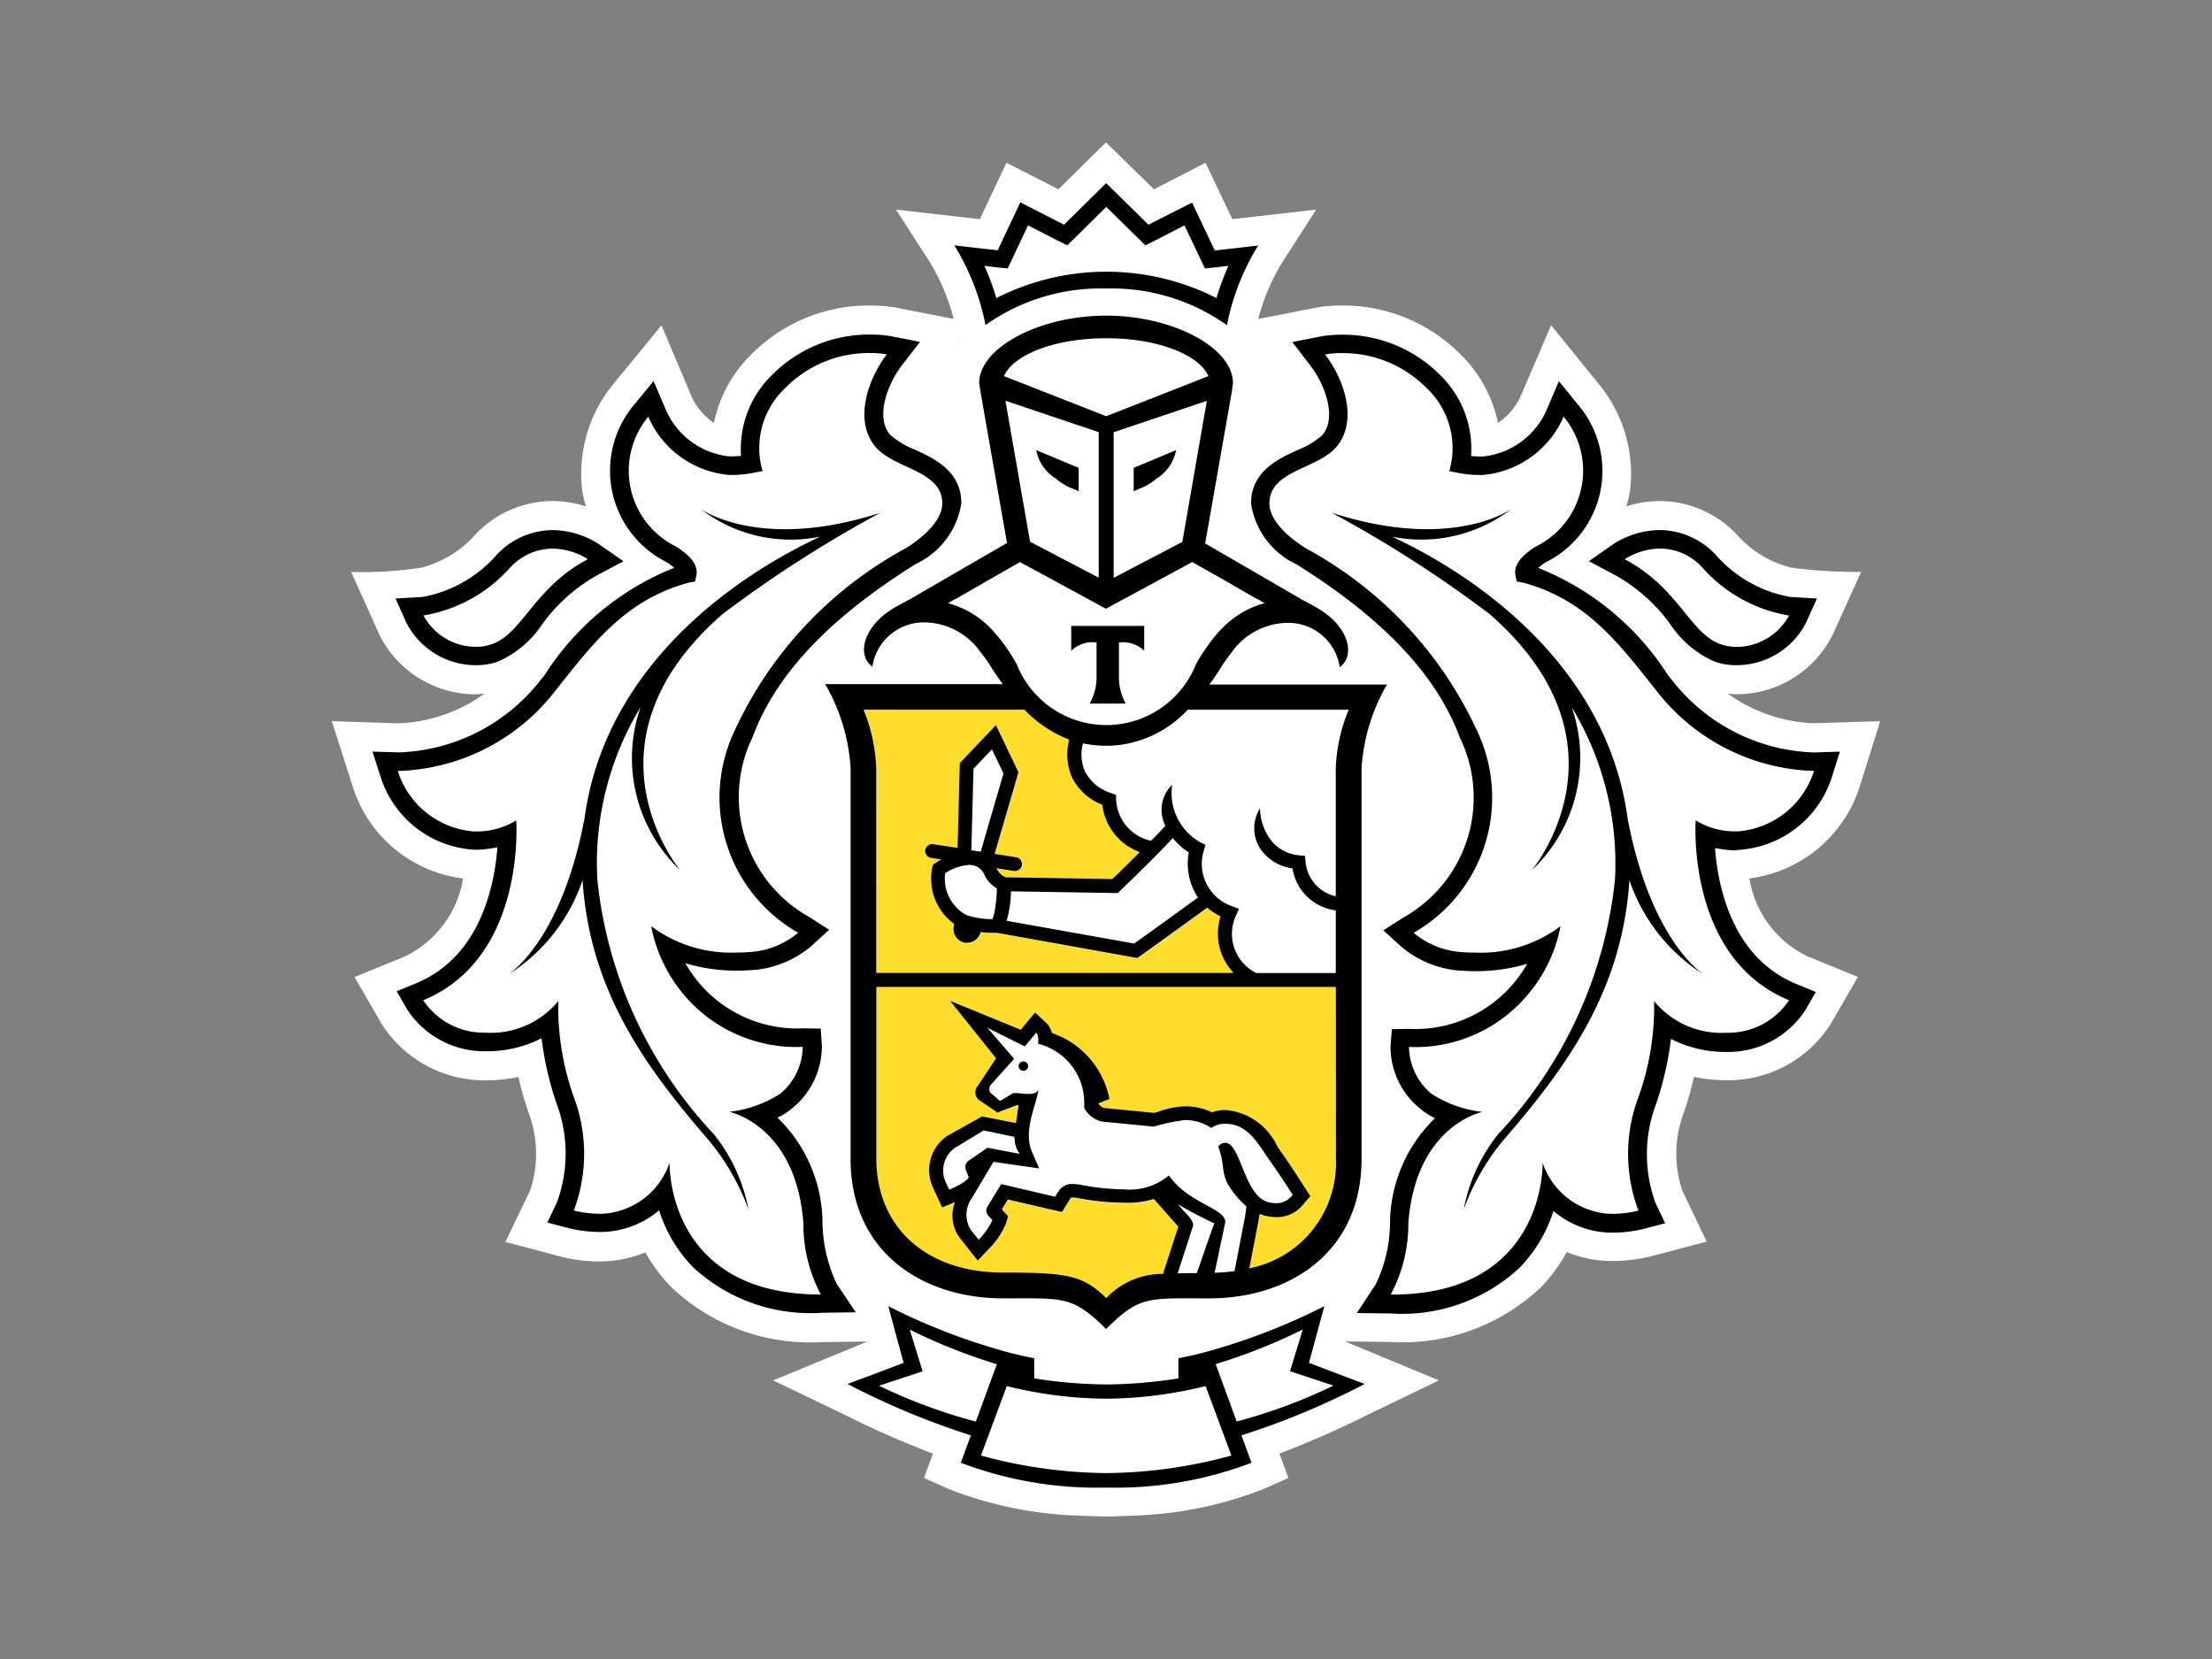 <svg xmlns="http://www.w3.org/2000/svg" width="60" height="45" viewBox="0 0 60 45">
  <rect x="0" y="0" width="60" height="45" fill="#808080" stroke="none"/>
  <g id="bank_03" transform="translate(-426 -3450)">
    <g id="Прямоугольник_447" data-name="Прямоугольник 447" transform="translate(426 3450)" fill="#fff" stroke="#707070" stroke-width="1" opacity="0">
      <rect width="60" height="45" stroke="none"/>
      <rect x="0.5" y="0.5" width="59" height="44" fill="none"/>
    </g>
    <g id="ff59e890-eb57-4b28-971f-cfdda8b10a7a" transform="translate(435 3453.862)">
      <path id="Контур_12101" data-name="Контур 12101" d="M41.455,17.436,42,15.7l-1.8.056a4.267,4.267,0,0,1-2.335-.806c.08.008.16.019.242.019a2.908,2.908,0,0,0,2.6-1.608l.776-1.71a14.177,14.177,0,0,1-1.862-.109,2.9,2.9,0,0,1-1.519-.913,2.879,2.879,0,0,0-2.08-.9,3.005,3.005,0,0,0-.908.144,3.238,3.238,0,0,0,.1-.425,3.819,3.819,0,0,0-.789-2.82L33.073,4.959,32.232,6.92a1.752,1.752,0,0,1-.6.69,3.639,3.639,0,0,0-1-1.844A4.488,4.488,0,0,0,27.4,4.425a4.115,4.115,0,0,0-.632.045l-1.637.32A5.559,5.559,0,0,1,25.8,3.224l.9-1.4-2.274.258L23.7.554l-1.4.718L21,0,19.71,1.272,18.3.554l-.723,1.528-2.272-.258.9,1.4a5.5,5.5,0,0,1,.662,1.564l-1.562-.306-.053-.009a4.148,4.148,0,0,0-.652-.048,4.484,4.484,0,0,0-3.235,1.341,3.64,3.64,0,0,0-1,1.844,1.724,1.724,0,0,1-.588-.674L8.943,4.963,7.565,6.643A3.85,3.85,0,0,0,6.792,9.45a3.535,3.535,0,0,0,.1.423,2.987,2.987,0,0,0-.907-.144,2.885,2.885,0,0,0-2.082.9,2.933,2.933,0,0,1-1.5.912,10.726,10.726,0,0,1-1.878.111l.771,1.71a2.907,2.907,0,0,0,2.605,1.608c.083,0,.163-.011.245-.019a4.276,4.276,0,0,1-2.313.807L0,15.7l.556,1.733a3.594,3.594,0,0,0,3.006,2.532A2.864,2.864,0,0,1,1.986,22.08l-1.368.56.746,1.291a3.312,3.312,0,0,0,2.817,1.511,4.393,4.393,0,0,0,.881-.091,9.582,9.582,0,0,0,.27.952,3.167,3.167,0,0,1,.053,2.114L4.71,29.825l1.508.4a4.254,4.254,0,0,0,1.045.13A3.222,3.222,0,0,0,8,30.269a3.337,3.337,0,0,0,.506-.161,4.526,4.526,0,0,0,.709.949,5.462,5.462,0,0,0,4.069,1.485h.006l1.238-.016-2.558,1.055,1.942.932a25.647,25.647,0,0,0,2.394,1.055l-.242.659.669.3a10.549,10.549,0,0,0,3.486.721s.517.023.8.023.795-.025.795-.025a10.492,10.492,0,0,0,3.463-.72l.671-.3-.245-.66a25.946,25.946,0,0,0,2.42-1.066l1.906-.92-2.55-1.057,1.243.016A5.456,5.456,0,0,0,32.8,31.052,4.589,4.589,0,0,0,33.5,30.1a3.383,3.383,0,0,0,.507.161,3.2,3.2,0,0,0,.737.081,4.42,4.42,0,0,0,1.034-.126l1.515-.4-.66-1.38A3.154,3.154,0,0,1,36.68,26.3a9.824,9.824,0,0,0,.269-.952,4.345,4.345,0,0,0,.888.091,3.294,3.294,0,0,0,2.819-1.525l.738-1.277-1.368-.559a2.857,2.857,0,0,1-1.574-2.113A3.614,3.614,0,0,0,41.455,17.436ZM17,5.386l-.019,0,.016-.02Z" fill="#fff"/>
      <path id="Контур_12102" data-name="Контур 12102" d="M237.562,68.377c-1.449,0-2.534.473-2.772,1.027l2.772,1.087,2.772-1.087C240.1,68.85,239.012,68.379,237.562,68.377Z" transform="translate(-216.557 -63.067)" fill="#fff"/>
      <path id="Контур_12103" data-name="Контур 12103" d="M230.159,434.744H230.1a11.422,11.422,0,0,1-2.669-.342l-.7,1.884a12.354,12.354,0,0,0,6.794,0l-.7-1.884A11.351,11.351,0,0,1,230.159,434.744Z" transform="translate(-209.126 -400.667)" fill="#fff"/>
      <path id="Контур_12104" data-name="Контур 12104" d="M311.061,414.68a15.385,15.385,0,0,1-2.363.938l.569,1.557a14.262,14.262,0,0,0,2.627-.973l-1.18-.39Z" transform="translate(-284.725 -382.477)" fill="#fff"/>
      <path id="Контур_12105" data-name="Контур 12105" d="M191.962,414.68l.349,1.132-1.182.39a14.319,14.319,0,0,0,2.625.973l.569-1.557A15.657,15.657,0,0,1,191.962,414.68Z" transform="translate(-176.286 -382.477)" fill="#fff"/>
      <path id="Контур_12106" data-name="Контур 12106" d="M231.212,24.313a6.3,6.3,0,0,1,2.987.715,7.212,7.212,0,0,1,.324-.874l-.311.037-.327.034-.138-.3-.416-.874-.759.393-.3.15-.236-.231-.825-.812-.823.812-.236.231-.3-.15-.764-.393-.412.874-.141.3-.327-.034-.311-.037a7.575,7.575,0,0,1,.324.874A6.3,6.3,0,0,1,231.212,24.313Z" transform="translate(-210.207 -20.805)" fill="#fff"/>
      <path id="Контур_12107" data-name="Контур 12107" d="M454.182,144.474a1.319,1.319,0,0,0,.429.07,1.629,1.629,0,0,0,1.42-.851,4.011,4.011,0,0,1-2.351-1.3,1.567,1.567,0,0,0-1.15-.517,1.83,1.83,0,0,0-.957.287C453.045,142.944,453.345,144.193,454.182,144.474Z" transform="translate(-416.506 -130.861)" fill="#fff"/>
      <path id="Контур_12108" data-name="Контур 12108" d="M33.429,144.544a1.287,1.287,0,0,0,.426-.07c.841-.281,1.142-1.53,2.613-2.308a1.834,1.834,0,0,0-.955-.287,1.574,1.574,0,0,0-1.153.517,4,4,0,0,1-2.349,1.3A1.622,1.622,0,0,0,33.429,144.544Z" transform="translate(-29.524 -130.861)" fill="#fff"/>
      <path id="Контур_12109" data-name="Контур 12109" d="M340.194,86.556c.025,0,.047,0,.074,0a2.356,2.356,0,0,0,2.065-1.641h-.03a5.6,5.6,0,0,1-4.2-2.112c-1.067-1.346-1.94-2.529-3.667-2.994l-.17-.03-.038-.172c-.047-.262.134-.508.544-.773a2.293,2.293,0,0,0,.765-3.527,2.645,2.645,0,0,1-2.2,1.582l-.113,0a3.259,3.259,0,0,1-.508-.052l-.281-.055a2.24,2.24,0,0,0-.613-2.25,3.176,3.176,0,0,0-2.3-.951,2.547,2.547,0,0,0-.457.036c.526.684.907,1.817.3,2.517-.525.6-1.807.631-1.807,1.527,0,.379.357.823,1,1.221a10.723,10.723,0,0,1,4.636,4.952,4.216,4.216,0,0,1-1.725,5.469,2.253,2.253,0,0,0,1.229.517c.148.014.292.02.427.02a3.619,3.619,0,0,0,2.328-.715,4.028,4.028,0,0,1-4.11,3.274,1.685,1.685,0,0,0,.607,1.269,3.237,3.237,0,0,0,1.384.493s-1.808.364-2.008,3.018a4.048,4.048,0,0,1-.478,1.937h.033c4.2,0,4.088-3.577,4.088-3.577a2.029,2.029,0,0,0,1.463,1.335,1.725,1.725,0,0,0,.437.051,3.053,3.053,0,0,0,.7-.087,4.361,4.361,0,0,1,0-3.082,7.253,7.253,0,0,0,.423-2.6,2.367,2.367,0,0,0,1.967.857h.014a1.973,1.973,0,0,0,1.676-.879c-2.8-1.154-2.522-4.879-2.522-4.879A2.032,2.032,0,0,0,340.194,86.556Zm-.842,3.891a4.877,4.877,0,0,1-2.031-2.571c-.189,2.935-1.631,4.973-3.317,6.934a6.253,6.253,0,0,0-1.18,2,4.627,4.627,0,0,1,.925-2.031,11.867,11.867,0,0,0,3.179-6.918,8.171,8.171,0,0,0-1.174-4.676,4.189,4.189,0,0,1-1.081,4.422s2.88-3.43-1.147-6.946a33.445,33.445,0,0,0-4.283-2.749c3.28,1.063,4.881-.108,4.881-.108a4.008,4.008,0,0,1-3.244.757c.228.111.465.226.721.362,2.765,1.493,5.251,3.948,5.675,7.351V86.25C337.921,89.59,339.352,90.447,339.352,90.447Z" transform="translate(-302.119 -67.868)" fill="#fff"/>
      <path id="Контур_12110" data-name="Контур 12110" d="M32.126,94.163a3.215,3.215,0,0,0,1.384-.493,1.693,1.693,0,0,0,.607-1.269,3.993,3.993,0,0,1-3.185-1.366,4.043,4.043,0,0,1-.925-1.906,3.617,3.617,0,0,0,2.327.715c.138,0,.281-.006.429-.02a2.261,2.261,0,0,0,1.23-.517,4.22,4.22,0,0,1-1.728-5.471A10.738,10.738,0,0,1,36.9,78.882c.641-.4,1-.84,1-1.221,0-.9-1.28-.926-1.805-1.527-.608-.7-.226-1.835.3-2.517a2.5,2.5,0,0,0-.456-.036,3.175,3.175,0,0,0-2.3.951,2.234,2.234,0,0,0-.614,2.25l-.281.055a3.275,3.275,0,0,1-.507.052l-.112,0a2.639,2.639,0,0,1-2.2-1.58,2.293,2.293,0,0,0,.764,3.527c.41.265.589.511.542.773l-.038.172-.173.03c-1.724.465-2.6,1.649-3.665,2.994a5.592,5.592,0,0,1-4.192,2.111h-.032a2.356,2.356,0,0,0,2.065,1.641l.074,0a2.024,2.024,0,0,0,1.073-.3s.273,3.724-2.522,4.879a1.974,1.974,0,0,0,1.676.879H25.5a2.364,2.364,0,0,0,1.967-.857,7.27,7.27,0,0,0,.421,2.6,4.372,4.372,0,0,1,0,3.082,3.05,3.05,0,0,0,.7.087,1.7,1.7,0,0,0,.435-.051,2.033,2.033,0,0,0,1.463-1.335s-.107,3.577,4.09,3.577h.03a4.056,4.056,0,0,1-.474-1.937C33.934,94.526,32.126,94.163,32.126,94.163Zm-.674.646c-1.686-1.961-3.127-4-3.317-6.934a4.875,4.875,0,0,1-2.028,2.571s1.43-.857,2.072-4.2v.027c.426-3.4,2.91-5.858,5.676-7.351.253-.137.493-.253.72-.362a4.008,4.008,0,0,1-3.244-.757s1.6,1.171,4.88.108a33.448,33.448,0,0,0-4.281,2.749C27.9,84.18,30.782,87.61,30.782,87.61A4.187,4.187,0,0,1,29.7,83.188a8.149,8.149,0,0,0-1.172,4.676A11.871,11.871,0,0,0,31.7,94.782a4.638,4.638,0,0,1,.93,2.031A6.319,6.319,0,0,0,31.452,94.809Z" transform="translate(-21.327 -67.868)" fill="#fff"/>
      <path id="Контур_12111" data-name="Контур 12111" d="M216.326,148.436c.069.073.137.153.2.233.016.019.03.036.045.058.06.079.121.164.179.25.013.017.025.037.039.058.071.106.137.215.2.328a2.615,2.615,0,0,0,4.869,0c.068-.116.135-.228.206-.333.011-.016.022-.03.031-.045.06-.089.123-.176.189-.261l.039-.05c.068-.083.137-.164.207-.239.012-.012.022-.023.033-.033a2.512,2.512,0,0,1,1.156-.686l-.214-.123H223.5l-.852-.492-.875-.5-2.338,1.265-.006,0,0,0-2.339-1.265-.873.5-.853.492h-.01l-.217.123a2.513,2.513,0,0,1,1.158.682C216.3,148.409,216.312,148.423,216.326,148.436Zm2.156-.1h1.978v.675a.838.838,0,0,0-.685-.225v.973a1.476,1.476,0,0,0,.185.686h-.979a1.44,1.44,0,0,0,.187-.686v-.973a.843.843,0,0,0-.687.225Z" transform="translate(-198.424 -135.218)" fill="#fff"/>
      <path id="Контур_12112" data-name="Контур 12112" d="M237.83,95.03V91.082l-2.53-.852.668,3.827Zm-.544-2.979v.634l-.123-.056a1.574,1.574,0,0,1-.5-.292,1.141,1.141,0,0,1-.528-.768Z" transform="translate(-217.027 -83.223)" fill="#fff"/>
      <path id="Контур_12113" data-name="Контур 12113" d="M274.957,94.056l.665-3.827-2.528.852V95.03Zm-1.32-2,1.15-.481a1.14,1.14,0,0,1-.529.768,1.555,1.555,0,0,1-.5.292l-.122.056v-.635Z" transform="translate(-251.886 -83.223)" fill="#fff"/>
      <path id="Контур_12114" data-name="Контур 12114" d="M214.721,253.74a2.243,2.243,0,0,0,.7.108c.006-.019.014-.042.022-.07a1.223,1.223,0,0,0,.036-.139,3.942,3.942,0,0,0,.061-.626.871.871,0,0,1-.331-.348.438.438,0,0,0-.424-.287,1.373,1.373,0,0,0-.644.223A1.12,1.12,0,0,0,214.721,253.74Z" transform="translate(-197.497 -232.778)" fill="#fff"/>
      <path id="Контур_12115" data-name="Контур 12115" d="M240.253,242.941c-.47.507-1.389,1.391-1.435,1.436l-.055.056-2.905-.045a2.916,2.916,0,0,1-.094.707l-.024.092,3.457.617c.36-.25,1.35-.968,1.733-1.249a1.663,1.663,0,0,1-.244-1.226A1.757,1.757,0,0,1,240.253,242.941Z" transform="translate(-217.434 -224.075)" fill="#fff"/>
      <path id="Контур_12116" data-name="Контур 12116" d="M264.68,198.179a3.063,3.063,0,0,1-1.885.96,3.008,3.008,0,0,1-.316.017h-.014a3.038,3.038,0,0,1-.317-.017,2.524,2.524,0,0,1-.311-.048,1.168,1.168,0,0,0,.05.753,1.192,1.192,0,0,0,.728.6l.121.047,0,.13a1.2,1.2,0,0,0,.95,1.112c.151-.155.288-.293.388-.409a.944.944,0,0,1,.184-1.11,1.53,1.53,0,0,0,.757,1.558l.146.069-.044.155a1.214,1.214,0,0,0,.765,1.51l.19.072-.085.184a1.189,1.189,0,0,0,.553,1.558H268.7v-1.7a1.362,1.362,0,0,1-1.175-1.14,1.246,1.246,0,0,1-.822-.464,1.01,1.01,0,0,1-.058-1.163,1.459,1.459,0,0,0,.358.938,1.111,1.111,0,0,0,.707.334l.157.014.014.159a1.056,1.056,0,0,0,.82.938l0-3.475a4.534,4.534,0,0,1,.349-1.58H264.68Z" transform="translate(-241.466 -182.784)" fill="#fff"/>
      <path id="Контур_12117" data-name="Контур 12117" d="M223.484,212.5l-.058,2.214.253.037.619-2.123-.314-.653Z" transform="translate(-206.075 -195.518)" fill="#fff"/>
      <path id="Контур_12118" data-name="Контур 12118" d="M228.684,312.412a.28.28,0,0,1,.061.008c.385.109.482,1.489,1.158,1.613a.86.86,0,0,0,.181.017.531.531,0,0,0,.437-.229s-.339-.531-.594-.889c-.338-.468-.6-1.035-1.229-1.035h-.049a.634.634,0,0,0-.335.111,1.307,1.307,0,0,0-.707-.214,4.891,4.891,0,0,0-.853.179h-.006l-1.4-.137a.74.74,0,0,1-.456-.326c-.016-.023-.024-.037-.024-.037,0-.038,0-.076,0-.111a1.65,1.65,0,0,0-1.252-1.638s.038-.217-.049-.3l-.31.373-1.017-.507.724.842-.614.685a.19.19,0,0,0-.036.228l.266.233.336-.2a.155.155,0,0,1,.085-.016c.093,0,.233.023.358.023s.256-.03.27-.158c-.042.423-.437,1.158-.178,1.736l.192.436-1.241-.178-.581.976a.779.779,0,0,0-.035.867l.217.27a2.066,2.066,0,0,0,.374-.532l-.1-.108a.209.209,0,0,1-.028-.27l.365-.6,1.466.344.077-.131a.429.429,0,0,1,.4-.214,1.287,1.287,0,0,1,.2.019,6.364,6.364,0,0,0,1.167.125,1.677,1.677,0,0,0,1.238-.376c.531.782,1.607.907,1.523,1.3l-.283,1.34c.187-.008.368-.02.539-.044l.269-1.394c.03-.151.058-.356.058-.356a2.589,2.589,0,0,1-.5-.595c-.19-.362-.086-.551-.264-1.023A.245.245,0,0,1,228.684,312.412Zm-5.483-1.958a.125.125,0,0,1-.121-.134.126.126,0,0,1,.135-.117.126.126,0,1,1-.014.251Z" transform="translate(-204.451 -285.272)" fill="#fff"/>
      <path id="Контур_12119" data-name="Контур 12119" d="M213.739,346.648s.485-.2.529-.34l-.064-.161a.221.221,0,0,1,.049-.281l.525-.361.877.167a.732.732,0,0,1-.143-.461l-.836-.176-.789.478a.758.758,0,0,0-.251.906Z" transform="translate(-196.99 -318.24)" fill="#fff"/>
      <path id="Контур_12120" data-name="Контур 12120" d="M295.467,372.765c.157-.006.33-.01.52-.01,0,0,.451-1.31.476-1.352a10.97,10.97,0,0,1-.98-.514c.134.2.459.426.394.6Z" transform="translate(-272.522 -342.088)" fill="#fff"/>
      <path id="Контур_12121" data-name="Контур 12121" d="M202.7,295H190.238v4.659c0,1.9,1.387,3.1,3.435,3.1,1.711,0,2.162.066,2.8.693a2.11,2.11,0,0,1,1.546-.657l.017-.072.393-1.207c-.022-.027-.665-.753-.665-.753a2.412,2.412,0,0,1-.828.1,6.815,6.815,0,0,1-1.237-.126.54.54,0,0,0-.13-.014c-.055,0-.06,0-.074.031l-.079.128-.143.234L195,301.05l-1.2-.28-.163.268.025.028.146.159-.064.208a2.155,2.155,0,0,1-.46.676l-.3.318-.272-.342-.2-.254a1,1,0,0,1-.145-.99.018.018,0,0,1-.012,0l-.338.139-.153-.328-.107-.233a1.127,1.127,0,0,1,.379-1.368l.963-.54.916.18c.022-.088.055-.4.082-.479-.017,0-.035-.006-.052-.006l-.528.2-.509-.35a.267.267,0,0,1-.019-.381l.493-.742-1.249-1.558,1.92.784.127-.158.259-.307.294.278a.556.556,0,0,1,.154.276,2.362,2.362,0,0,1,1.56,1.791l-.3.119v.008a.36.36,0,0,0,.141.115l1.37.134c.035-.006.079-.022.127-.036a2.222,2.222,0,0,1,.729-.141,1.69,1.69,0,0,1,.715.162,1.111,1.111,0,0,1,.308-.062h.066a1.694,1.694,0,0,1,1.391.979c.049.075.1.147.148.217.256.359.591.885.6.907l.151.234-.185.214a.916.916,0,0,1-.724.356,1.322,1.322,0,0,1-.248-.025,1.071,1.071,0,0,1-.218-.066c-.011.072-.025.158-.039.231l-.24,1.246a2.915,2.915,0,0,0,2.35-2.973Z" transform="translate(-175.465 -272.089)" fill="#ffdd2d"/>
      <path id="Контур_12122" data-name="Контур 12122" d="M186.138,205.337h9.692a1.537,1.537,0,0,1-.354-1.535,1.663,1.663,0,0,1-.361-.236c-.379.278-1.535,1.115-1.837,1.324l-.064.044-3.8-.684h-.077a3.2,3.2,0,0,1-.371-.02.369.369,0,0,1-.358.287.277.277,0,0,1-.061-.006.367.367,0,0,1-.243-.15.358.358,0,0,1-.066-.278l.014-.081a1.506,1.506,0,0,1-.594-1.535l.016-.069.055-.039c.008-.006.074-.05.171-.106l-.277-.042a.19.19,0,0,1-.157-.215.187.187,0,0,1,.217-.156l.658.1.06-2.3.98-1.03.611,1.279-.646,2.217.581.091a.187.187,0,0,1-.03.372.192.192,0,0,1-.03,0l-.473-.076c.006.014.016.022.022.037a.51.51,0,0,0,.228.209l2.9.045c.122-.119.427-.415.74-.729a1.558,1.558,0,0,1-1.017-1.286,1.509,1.509,0,0,1-.826-.751,1.57,1.57,0,0,1-.071-1.013,3.4,3.4,0,0,1-1.208-.806h-4.368a4.6,4.6,0,0,1,.346,1.58Z" transform="translate(-171.364 -182.803)" fill="#ffdd2d"/>
      <path id="Контур_12123" data-name="Контур 12123" d="M240.042,321.024a.125.125,0,0,0-.135.117.124.124,0,0,0,.121.134.128.128,0,0,0,.137-.117A.13.13,0,0,0,240.042,321.024Z" transform="translate(-221.276 -296.094)"/>
      <path id="Контур_12124" data-name="Контур 12124" d="M193.4,408.269l-.718-.273.2-.737.218-.8a17.094,17.094,0,0,1-3.065,1.2c-.509.145-.894.211-.894.211v.547a12.964,12.964,0,0,1-1.928.165h-.055a12.964,12.964,0,0,1-1.928-.165v-.547s-.387-.066-.894-.211a17.041,17.041,0,0,1-3.064-1.2l.215.8.2.737-.72.273-.8.3a21.031,21.031,0,0,0,3.345,1.394l-.273.743a10.377,10.377,0,0,0,3.925.673v0h.035v0a10.371,10.371,0,0,0,3.926-.673l-.275-.743a20.832,20.832,0,0,0,3.343-1.394Zm-12.378.347,1.181-.39-.349-1.132a15.4,15.4,0,0,0,2.363.939l-.57,1.556A14.547,14.547,0,0,1,181.02,408.616Zm6.164,2.37a13.208,13.208,0,0,1-3.4-.476l.7-1.884a11.413,11.413,0,0,0,2.669.342h.055a11.436,11.436,0,0,0,2.669-.342l.7,1.884A13.127,13.127,0,0,1,187.183,410.986Zm3.535-1.4-.569-1.556a15.405,15.405,0,0,0,2.363-.939l-.347,1.132,1.18.39A14.483,14.483,0,0,1,190.718,409.588Z" transform="translate(-166.177 -374.891)"/>
      <path id="Контур_12125" data-name="Контур 12125" d="M221.554,17.131a5.4,5.4,0,0,1,3.276.995,6.441,6.441,0,0,1,.847-2.161L224.5,16.1l-.616-1.3L222.7,15.4l-1.147-1.127L220.41,15.4l-1.185-.606-.614,1.3-1.177-.133a6.444,6.444,0,0,1,.847,2.161A5.4,5.4,0,0,1,221.554,17.131Zm-3-.578.327.034.141-.295.412-.874.764.392.3.15.236-.231.823-.812.825.812.236.231.3-.15.759-.392.416.874.138.295.327-.034.311-.037a7.321,7.321,0,0,0-.324.874,6.589,6.589,0,0,0-5.97,0,7.449,7.449,0,0,0-.324-.874Z" transform="translate(-200.549 -13.167)"/>
      <path id="Контур_12126" data-name="Контур 12126" d="M334.269,81.123a2.844,2.844,0,0,0,2.548-1.992l.211-.673-.709.022h0a5.083,5.083,0,0,1-3.813-1.922l-.14-.173a7.417,7.417,0,0,0-3.52-2.91,1.644,1.644,0,0,1,.207-.155,2.767,2.767,0,0,0,.88-4.264l-.526-.646-.328.767a2.121,2.121,0,0,1-1.738,1.276h-.086c-.08,0-.156-.008-.231-.014a2.777,2.777,0,0,0-.833-2.19,3.7,3.7,0,0,0-2.666-1.1,3.365,3.365,0,0,0-.553.042l-.795.156.49.642c.385.495.734,1.408.32,1.886a2.211,2.211,0,0,1-.665.4c-.536.245-1.266.585-1.266,1.454a2.178,2.178,0,0,0,1.233,1.649c2.354,1.471,3.805,3.005,4.432,4.7a3.725,3.725,0,0,1-1.524,4.874l-.552.353.482.44a2.792,2.792,0,0,0,1.527.648c.165.011.324.02.471.02a4.891,4.891,0,0,0,1.422-.2,3.6,3.6,0,0,1-.4.565,3.48,3.48,0,0,1-2.809,1.2l-.462.008-.036.461a2.161,2.161,0,0,0,.775,1.672,1.851,1.851,0,0,0,.432.281,4,4,0,0,0-1.221,2.824,3.883,3.883,0,0,1-.39,1.688l-.511.774.922.012a4.679,4.679,0,0,0,3.5-1.246,3.946,3.946,0,0,0,.913-1.533,2.473,2.473,0,0,0,1.609.587,3.7,3.7,0,0,0,.831-.1l.589-.156-.261-.546a3.866,3.866,0,0,1,.019-2.7,8.819,8.819,0,0,0,.4-1.753,3.253,3.253,0,0,0,1.51.353,2.5,2.5,0,0,0,2.13-1.127l.288-.5-.533-.219c-1.738-.717-2.123-2.642-2.2-3.685a3.418,3.418,0,0,0,.539.064Zm1.378,4.081a1.974,1.974,0,0,1-1.677.879h-.014a2.368,2.368,0,0,1-1.967-.857,7.238,7.238,0,0,1-.424,2.6,4.36,4.36,0,0,0,0,3.082,3.058,3.058,0,0,1-.7.087,1.721,1.721,0,0,1-.437-.052,2.029,2.029,0,0,1-1.463-1.335s.108,3.577-4.088,3.577h-.033a4.058,4.058,0,0,0,.479-1.937c.2-2.654,2.008-3.018,2.008-3.018a3.211,3.211,0,0,1-1.383-.493,1.69,1.69,0,0,1-.608-1.269,3.972,3.972,0,0,0,3.18-1.368,4.025,4.025,0,0,0,.93-1.906,3.619,3.619,0,0,1-2.328.715c-.135,0-.28-.006-.427-.02a2.26,2.26,0,0,1-1.229-.517,4.219,4.219,0,0,0,1.725-5.471,10.746,10.746,0,0,0-4.636-4.952c-.641-.4-1-.84-1-1.221,0-.9,1.282-.924,1.809-1.527.606-.7.226-1.835-.3-2.517a2.541,2.541,0,0,1,.457-.036,3.182,3.182,0,0,1,2.3.951,2.236,2.236,0,0,1,.613,2.25l.281.055a3.055,3.055,0,0,0,.507.05l.113,0a2.645,2.645,0,0,0,2.2-1.582,2.292,2.292,0,0,1-.764,3.527c-.41.265-.591.511-.544.773l.038.172.17.03c1.727.465,2.6,1.649,3.667,2.994a5.6,5.6,0,0,0,4.195,2.112h.03a2.356,2.356,0,0,1-2.064,1.641l-.074,0a2.013,2.013,0,0,1-1.072-.3S332.849,84.049,335.647,85.2Z" transform="translate(-296.122 -61.932)"/>
      <path id="Контур_12127" data-name="Контур 12127" d="M439.858,136.638a4.635,4.635,0,0,1,1.475,1.316,2.78,2.78,0,0,0,1.214,1.023,1.805,1.805,0,0,0,.586.094,2.12,2.12,0,0,0,1.881-1.143l.3-.665-.731-.044a3.506,3.506,0,0,1-2.021-1.149,2.1,2.1,0,0,0-1.512-.665,2.4,2.4,0,0,0-1.249.375l-.672.47Zm1.2-.731a1.568,1.568,0,0,1,1.15.517,4.009,4.009,0,0,0,2.35,1.3,1.631,1.631,0,0,1-1.42.851,1.328,1.328,0,0,1-.429-.07c-.837-.281-1.138-1.53-2.61-2.308A1.839,1.839,0,0,1,441.055,135.908Z" transform="translate(-405.03 -124.89)"/>
      <path id="Контур_12128" data-name="Контур 12128" d="M357.312,136.412v.025c-.424-3.4-2.91-5.856-5.675-7.351-.256-.136-.492-.251-.721-.362a4.006,4.006,0,0,0,3.244-.757s-1.6,1.171-4.882.108a33.319,33.319,0,0,1,4.283,2.749c4.027,3.516,1.145,6.946,1.145,6.946a4.189,4.189,0,0,0,1.081-4.421,8.183,8.183,0,0,1,1.174,4.676,11.867,11.867,0,0,1-3.179,6.918,4.65,4.65,0,0,0-.925,2.031,6.254,6.254,0,0,1,1.18-2c1.686-1.961,3.127-4,3.315-6.934a4.876,4.876,0,0,0,2.031,2.571S357.956,139.752,357.312,136.412Z" transform="translate(-322.155 -118.029)"/>
      <path id="Контур_12129" data-name="Контур 12129" d="M26.742,92.879a3.993,3.993,0,0,1-.388-1.688,4,4,0,0,0-1.222-2.824,1.7,1.7,0,0,0,.432-.281,2.163,2.163,0,0,0,.773-1.672l-.031-.461-.465-.008a3.491,3.491,0,0,1-2.808-1.2,3.7,3.7,0,0,1-.4-.565,4.87,4.87,0,0,0,1.42.2c.151,0,.306-.009.471-.02a2.794,2.794,0,0,0,1.529-.648l.482-.44-.551-.353a3.723,3.723,0,0,1-1.526-4.874c.627-1.694,2.077-3.229,4.434-4.7A2.173,2.173,0,0,0,30.12,71.7c0-.868-.729-1.21-1.265-1.454a2.21,2.21,0,0,1-.665-.4c-.415-.476-.065-1.391.319-1.886L29,67.325l-.8-.156a3.344,3.344,0,0,0-.553-.042,3.7,3.7,0,0,0-2.665,1.1,2.788,2.788,0,0,0-.837,2.191c-.075.006-.151.009-.229.014h-.085A2.119,2.119,0,0,1,22.1,69.156l-.328-.767-.531.646a2.773,2.773,0,0,0,.883,4.264,1.528,1.528,0,0,1,.207.155,7.42,7.42,0,0,0-3.516,2.912l-.14.173a5.086,5.086,0,0,1-3.816,1.922l-.712-.022.217.673A2.837,2.837,0,0,0,16.906,81.1l.091,0a3.337,3.337,0,0,0,.539-.064c-.079,1.041-.464,2.966-2.2,3.685l-.531.219.288.5a2.5,2.5,0,0,0,2.134,1.127,3.256,3.256,0,0,0,1.507-.353,8.817,8.817,0,0,0,.4,1.753,3.86,3.86,0,0,1,.017,2.7l-.261.546.591.156a3.7,3.7,0,0,0,.831.1,2.43,2.43,0,0,0,.553-.061,2.461,2.461,0,0,0,1.056-.526,3.94,3.94,0,0,0,.911,1.533,4.682,4.682,0,0,0,3.5,1.246l.924-.013Zm-.446.286c-4.2,0-4.09-3.577-4.09-3.577a2.029,2.029,0,0,1-1.463,1.335,1.693,1.693,0,0,1-.435.052,3.035,3.035,0,0,1-.7-.087,4.372,4.372,0,0,0,0-3.082,7.271,7.271,0,0,1-.421-2.6,2.364,2.364,0,0,1-1.967.857H17.2a1.974,1.974,0,0,1-1.676-.879c2.8-1.154,2.522-4.879,2.522-4.879a2.032,2.032,0,0,1-1.073.3c-.025,0-.049,0-.074,0a2.354,2.354,0,0,1-2.065-1.641h.031a5.592,5.592,0,0,0,4.193-2.112c1.067-1.346,1.942-2.528,3.665-2.995l.173-.03.038-.172c.047-.262-.132-.507-.542-.773a2.292,2.292,0,0,1-.764-3.527,2.639,2.639,0,0,0,2.2,1.58l.112,0a3.229,3.229,0,0,0,.507-.051l.281-.055a2.234,2.234,0,0,1,.614-2.25,3.175,3.175,0,0,1,2.3-.951,2.489,2.489,0,0,1,.456.036c-.525.684-.9,1.817-.3,2.517.525.6,1.805.631,1.805,1.527,0,.379-.357.823-1,1.221a10.73,10.73,0,0,0-4.637,4.952,4.219,4.219,0,0,0,1.728,5.471,2.261,2.261,0,0,1-1.23.517c-.148.014-.291.02-.429.02a3.617,3.617,0,0,1-2.327-.715,4.043,4.043,0,0,0,.925,1.906,3.989,3.989,0,0,0,3.185,1.368,1.685,1.685,0,0,1-.607,1.269,3.244,3.244,0,0,1-1.384.493s1.81.364,2.008,3.018a4.079,4.079,0,0,0,.474,1.937Z" transform="translate(-13.044 -61.914)"/>
      <path id="Контур_12130" data-name="Контур 12130" d="M24.4,139.109a1.809,1.809,0,0,0,.588-.094,2.767,2.767,0,0,0,1.216-1.023,4.647,4.647,0,0,1,1.474-1.316l.726-.387-.674-.47a2.372,2.372,0,0,0-1.246-.375,2.09,2.09,0,0,0-1.513.665,3.515,3.515,0,0,1-2.019,1.149l-.731.042.3.667A2.125,2.125,0,0,0,24.4,139.109Zm.93-2.646a1.574,1.574,0,0,1,1.153-.517,1.834,1.834,0,0,1,.955.287c-1.471.779-1.772,2.027-2.613,2.308a1.287,1.287,0,0,1-.426.07,1.624,1.624,0,0,1-1.419-.851A4.031,4.031,0,0,0,25.328,136.463Z" transform="translate(-20.493 -124.927)"/>
      <path id="Контур_12131" data-name="Контур 12131" d="M63.952,138.045a8.146,8.146,0,0,1,1.172-4.676A4.186,4.186,0,0,0,66.2,137.79s-2.882-3.43,1.147-6.946a33.558,33.558,0,0,1,4.281-2.749c-3.279,1.063-4.88-.108-4.88-.108a4,4,0,0,0,3.245.756c-.228.111-.467.226-.72.362-2.768,1.494-5.252,3.95-5.678,7.351v-.027c-.643,3.34-2.072,4.2-2.072,4.2a4.869,4.869,0,0,0,2.028-2.571c.19,2.935,1.631,4.973,3.317,6.934a6.3,6.3,0,0,1,1.183,2,4.646,4.646,0,0,0-.93-2.031A11.858,11.858,0,0,1,63.952,138.045Z" transform="translate(-56.749 -118.048)"/>
      <path id="Контур_12132" data-name="Контур 12132" d="M258.281,168.9v.674a.842.842,0,0,1,.687-.225v.973a1.444,1.444,0,0,1-.187.685h.979a1.473,1.473,0,0,1-.185-.685v-.973a.838.838,0,0,1,.685.225V168.9h-1.978Z" transform="translate(-238.224 -155.785)"/>
      <path id="Контур_12133" data-name="Контур 12133" d="M246.589,108.269a1.551,1.551,0,0,0,.5.292l.123.056v-.635l-1.15-.481A1.145,1.145,0,0,0,246.589,108.269Z" transform="translate(-226.953 -99.153)"/>
      <path id="Контур_12134" data-name="Контур 12134" d="M280.713,108.269a1.14,1.14,0,0,0,.529-.768l-1.15.481v.635l.121-.056A1.532,1.532,0,0,0,280.713,108.269Z" transform="translate(-258.341 -99.153)"/>
      <path id="Контур_12135" data-name="Контур 12135" d="M183.449,62.346c0-.963-1.632-1.83-3.435-1.83H180c-1.8,0-3.435.867-3.435,1.83l.036.237.719,4.1-.723.417-1.87,1.085h.006s-.421.214-.616.347c-.712.492-.863,1.208-.449,1.505a1.409,1.409,0,0,1,1.438-1.2,1.877,1.877,0,0,1,1.491.8,3.917,3.917,0,0,1,.281.392c.108.176.217.331.325.481h-4.816a5.153,5.153,0,0,1,.69,2.27V83.384c0,2.564,1.984,3.788,4.131,3.788,1.659,0,1.882-.075,2.8.831.911-.907,1.134-.831,2.8-.831,2.148,0,4.129-1.224,4.129-3.788V72.792a5.135,5.135,0,0,1,.691-2.27H182.81c.107-.148.215-.3.324-.481a4.481,4.481,0,0,1,.28-.392,1.88,1.88,0,0,1,1.493-.8,1.409,1.409,0,0,1,1.438,1.2c.413-.3.264-1.013-.453-1.505-.192-.133-.613-.347-.613-.347h.006l-1.87-1.085-.72-.417.72-4.1Zm-6.172.478,2.53.852v3.948l-1.862-.976Zm.523,8.387a3.375,3.375,0,0,0,1.208.806,1.554,1.554,0,0,0,.071,1.015,1.518,1.518,0,0,0,.826.749,1.557,1.557,0,0,0,1.017,1.286c-.313.314-.618.609-.742.729l-2.9-.045a.514.514,0,0,1-.228-.211.274.274,0,0,1-.02-.037l.473.076.03,0a.187.187,0,0,0,.03-.372l-.581-.091.646-2.215-.611-1.279-.98,1.031-.06,2.3-.658-.1a.188.188,0,0,0-.217.156.19.19,0,0,0,.157.215l.277.042c-.1.056-.163.1-.171.106l-.057.039-.016.069a1.508,1.508,0,0,0,.594,1.535l-.014.081a.374.374,0,0,0,.308.428.436.436,0,0,0,.061,0,.372.372,0,0,0,.36-.287,3.2,3.2,0,0,0,.371.02h.077l3.8.682.064-.042c.3-.211,1.458-1.048,1.837-1.324a1.6,1.6,0,0,0,.361.237,1.538,1.538,0,0,0,.355,1.535h-9.694v-5.56a4.6,4.6,0,0,0-.346-1.58H177.8Zm4.7,5.087c-.385.281-1.375,1-1.733,1.249l-3.457-.617.024-.092a3,3,0,0,0,.094-.707l2.9.047.055-.056c.044-.044.965-.927,1.434-1.436a1.787,1.787,0,0,0,.434.389A1.661,1.661,0,0,0,182.5,76.3Zm-5.787-.595a.884.884,0,0,0,.332.348,3.951,3.951,0,0,1-.061.626,1.269,1.269,0,0,1-.036.139c-.008.028-.016.051-.022.07a2.239,2.239,0,0,1-.7-.108,1.118,1.118,0,0,1-.583-1.14,1.378,1.378,0,0,1,.644-.223A.436.436,0,0,1,176.715,75.7Zm-.36-.685.058-2.212.5-.526.314.653-.619,2.123Zm6.115,11.469c-.189,0-.363,0-.52.009l.412-1.272c.064-.176-.261-.4-.394-.6a10.982,10.982,0,0,0,.98.514C182.921,85.176,182.47,86.486,182.47,86.486Zm1.292-1.446-.269,1.393c-.171.023-.354.036-.54.044l.283-1.34c.085-.4-.991-.521-1.522-1.3a1.673,1.673,0,0,1-1.238.376,6.365,6.365,0,0,1-1.167-.125,1.281,1.281,0,0,0-.2-.019.426.426,0,0,0-.4.214l-.079.131-1.466-.343-.365.6a.207.207,0,0,0,.028.27l.1.108a2.007,2.007,0,0,1-.372.532l-.218-.27a.776.776,0,0,1,.036-.867l.581-.976,1.241.178L178,83.206c-.259-.578.135-1.313.178-1.736-.014.128-.132.156-.27.156s-.265-.023-.358-.023a.158.158,0,0,0-.085.016l-.336.2-.266-.233a.188.188,0,0,1,.036-.228l.614-.684-.726-.842,1.016.507.309-.373c.085.083.049.3.049.3a1.649,1.649,0,0,1,1.254,1.636c0,.034,0,.073,0,.111,0,0,.008.014.024.037a.74.74,0,0,0,.456.326l1.4.137h.006a4.958,4.958,0,0,1,.853-.179,1.311,1.311,0,0,1,.707.214.634.634,0,0,1,.335-.111c.016,0,.033,0,.049,0,.63,0,.891.565,1.229,1.035.255.358.594.888.594.888a.527.527,0,0,1-.437.23.976.976,0,0,1-.181-.017c-.676-.123-.773-1.5-1.158-1.613a.209.209,0,0,0-.24.1c.176.47.074.66.262,1.023a2.587,2.587,0,0,0,.5.595S183.792,84.887,183.762,85.04Zm-7.543-1.318.064.161c-.042.141-.529.34-.529.34L175.648,84a.756.756,0,0,1,.251-.906l.789-.478.836.176a.732.732,0,0,0,.143.461l-.877-.167-.525.361A.217.217,0,0,0,176.219,83.722Zm7.675,2.634.24-1.246c.012-.073.028-.159.039-.231a1.05,1.05,0,0,0,.218.065,1.323,1.323,0,0,0,.248.025.917.917,0,0,0,.724-.356l.185-.214-.151-.234c-.014-.023-.347-.548-.6-.907-.05-.07-.1-.141-.148-.217a1.7,1.7,0,0,0-1.392-.979l-.066,0a1.08,1.08,0,0,0-.308.062,1.672,1.672,0,0,0-.715-.162,2.223,2.223,0,0,0-.729.141c-.049.014-.093.03-.127.036l-1.372-.134a.356.356,0,0,1-.141-.117v-.006l.3-.119a2.364,2.364,0,0,0-1.562-1.791.555.555,0,0,0-.154-.276l-.3-.278-.259.309-.127.158-1.92-.784,1.249,1.558-.493.742a.267.267,0,0,0,.019.381l.509.348.528-.2a.518.518,0,0,1,.052.006c-.025.08-.058.392-.08.479l-.916-.18-.963.54a1.127,1.127,0,0,0-.379,1.368l.107.233.152.328.336-.139a.029.029,0,0,0,.013-.006,1,1,0,0,0,.145.99l.2.256.272.342.3-.318a2.129,2.129,0,0,0,.46-.676l.064-.208-.146-.159-.024-.028.163-.269,1.2.279.269.061.143-.234.079-.128c.014-.026.019-.031.074-.031a.645.645,0,0,1,.13.014,6.806,6.806,0,0,0,1.236.126,2.419,2.419,0,0,0,.828-.1s.643.724.665.753l-.393,1.205-.017.073a2.1,2.1,0,0,0-1.546.657c-.636-.628-1.087-.693-2.8-.693-2.047,0-3.435-1.193-3.435-3.1V78.725H186.24l0,4.657A2.911,2.911,0,0,1,183.894,86.356Zm2.694-15.146a4.537,4.537,0,0,0-.349,1.58l0,3.475a1.055,1.055,0,0,1-.82-.938l-.014-.159-.157-.014a1.111,1.111,0,0,1-.705-.336,1.459,1.459,0,0,1-.358-.938,1.01,1.01,0,0,0,.058,1.163,1.248,1.248,0,0,0,.822.464,1.362,1.362,0,0,0,1.175,1.14v1.7h-2.156a1.187,1.187,0,0,1-.553-1.558l.085-.184-.19-.072a1.213,1.213,0,0,1-.765-1.51l.044-.156-.146-.069a1.534,1.534,0,0,1-.757-1.558.944.944,0,0,0-.184,1.11c-.1.116-.239.256-.388.409a1.2,1.2,0,0,1-.949-1.113l0-.13-.121-.047a1.2,1.2,0,0,1-.728-.6,1.158,1.158,0,0,1-.05-.753,2.245,2.245,0,0,0,.311.048,3.013,3.013,0,0,0,.317.017h.014a2.983,2.983,0,0,0,.316-.017,3.07,3.07,0,0,0,1.885-.96h4.363ZM183.229,67.7l.852.492h.013l.214.123a2.513,2.513,0,0,0-1.156.685c-.011.009-.022.022-.033.033-.071.075-.141.156-.207.239l-.039.05c-.066.084-.127.17-.187.261a.47.47,0,0,1-.031.045c-.071.1-.138.217-.206.333a2.615,2.615,0,0,1-4.869,0c-.066-.112-.132-.222-.2-.328-.014-.02-.027-.041-.039-.058-.06-.086-.119-.17-.181-.25-.016-.022-.03-.039-.046-.058-.066-.08-.134-.159-.2-.233-.014-.011-.024-.025-.038-.037a2.5,2.5,0,0,0-1.158-.682l.217-.123h.009l.852-.492.875-.5L180,68.464l0,0,.006,0,2.338-1.265Zm-1.153-1.048-1.863.976v-3.95l2.528-.852Zm-2.066-3.408-2.772-1.088c.236-.554,1.323-1.026,2.772-1.027s2.537.473,2.772,1.027Z" transform="translate(-159.005 -55.816)"/>
    </g>
  </g>
</svg>
